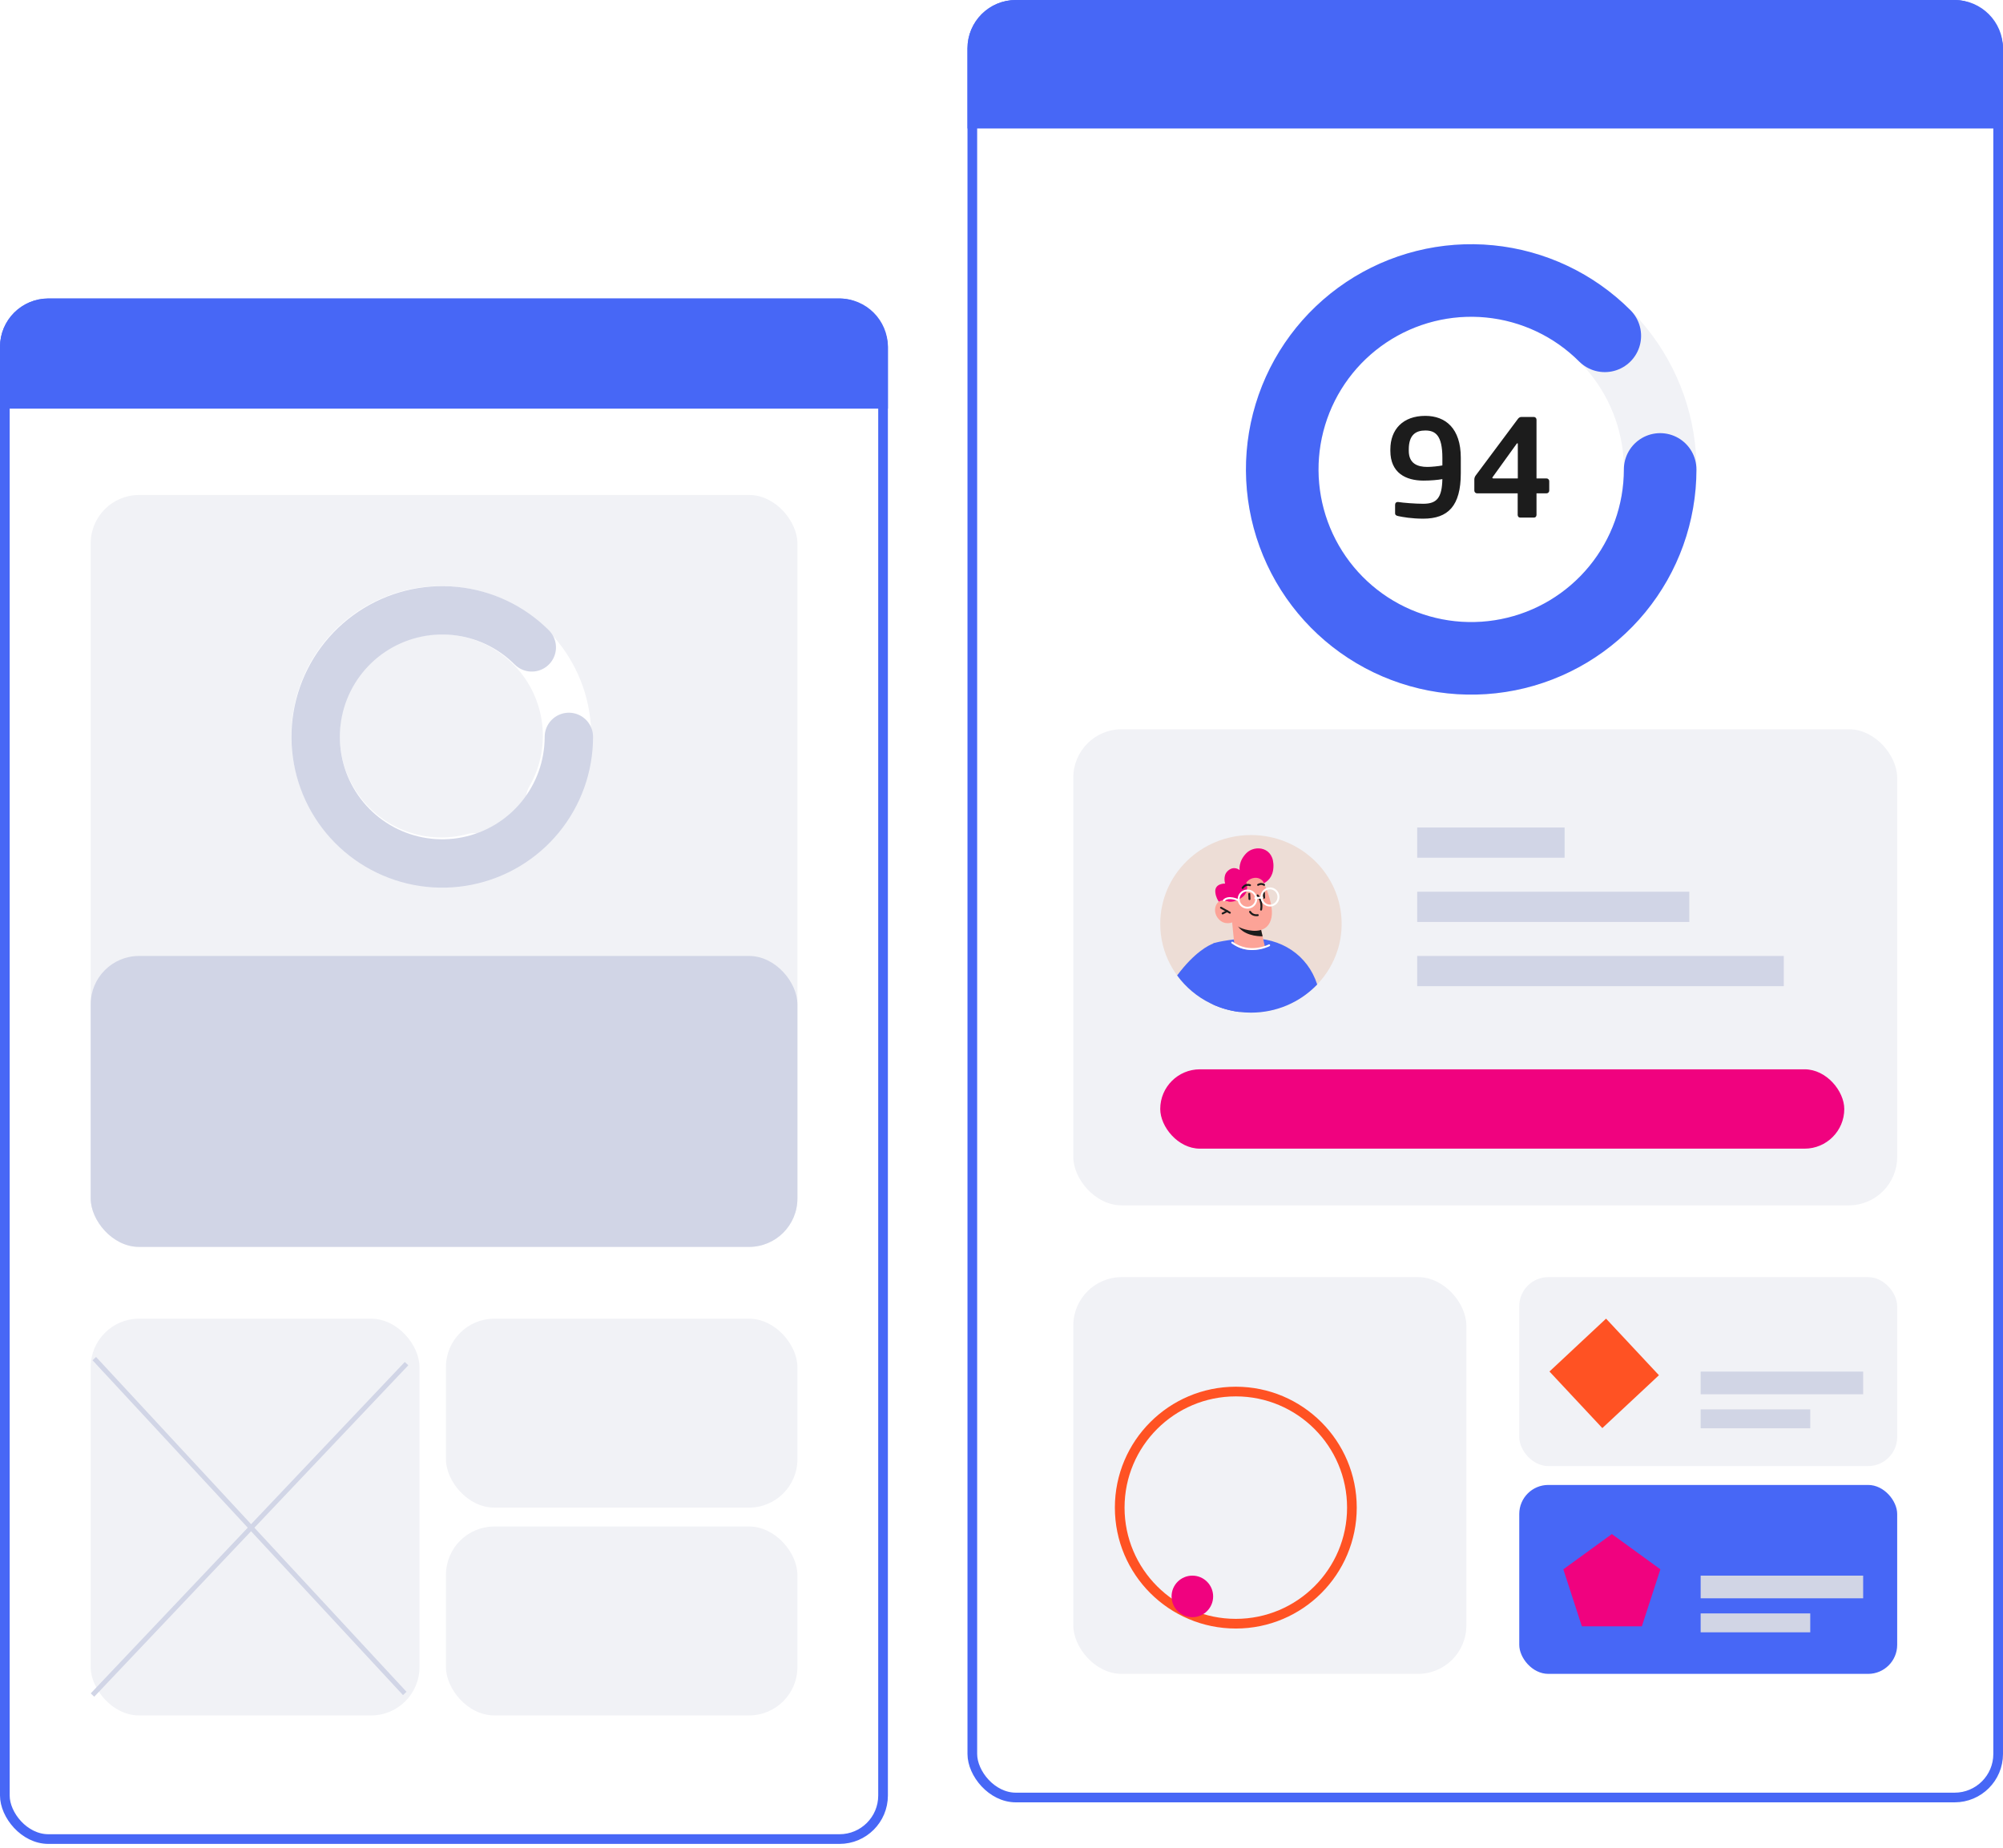 <svg width="414" height="382" viewBox="0 0 414 382" fill="none" xmlns="http://www.w3.org/2000/svg">
<rect x="200.969" y="1" width="212.03" height="370.6" rx="9" fill="white" stroke="#4767F6" stroke-width="2"/>
<path d="M200.469 10C200.469 4.753 204.722 0.5 209.969 0.5H403.999C409.246 0.5 413.499 4.753 413.499 10V26.058H200.469V10Z" fill="#4767F6" stroke="#4767F6"/>
<g filter="url(#filter0_d_2135_2045)">
<rect x="221.84" y="39.838" width="170.287" height="209.343" rx="10" fill="white"/>
</g>
<rect x="221.84" y="150.758" width="170.287" height="98.423" rx="10" fill="#F1F2F6"/>
<rect x="221.844" y="264.023" width="81.238" height="82.019" rx="10" fill="#F1F2F6"/>
<rect x="314.016" y="264.023" width="78.113" height="39.057" rx="6" fill="#F1F2F6"/>
<rect x="314.016" y="306.985" width="78.113" height="39.057" rx="6" fill="#4767F6"/>
<rect x="239.809" y="221.06" width="141.385" height="16.404" rx="8.202" fill="#F0027F"/>
<rect width="16.002" height="16.002" transform="matrix(0.731 -0.683 -0.683 -0.731 331.188 295.232)" fill="#FF5223"/>
<rect x="351.508" y="283.551" width="33.589" height="4.687" fill="#D1D5E5"/>
<rect x="351.508" y="291.362" width="22.653" height="3.906" fill="#D1D5E5"/>
<rect x="351.508" y="325.732" width="33.589" height="4.687" fill="#D1D5E5"/>
<rect x="351.508" y="333.543" width="22.653" height="3.906" fill="#D1D5E5"/>
<rect x="1" y="62.709" width="181.519" height="317.483" rx="9" fill="white" stroke="#4767F6" stroke-width="2"/>
<path d="M0.5 71.71C0.5 66.463 4.753 62.209 10 62.209H173.519C178.765 62.209 183.019 66.463 183.019 71.71V83.982H0.5V71.71Z" fill="#4767F6" stroke="#4767F6"/>
<rect x="18.746" y="102.328" width="146.072" height="155.445" rx="10" fill="#F1F2F6"/>
<rect x="18.746" y="197.626" width="146.072" height="60.147" rx="10" fill="#D1D5E6"/>
<circle cx="255.43" cy="311.672" r="23.996" stroke="#FF5223" stroke-width="2"/>
<circle cx="4.296" cy="4.296" r="4.296" transform="matrix(1 0 0 -1 242.152 334.325)" fill="#F0027F"/>
<rect x="292.922" y="171.068" width="30.464" height="6.249" fill="#D1D5E6"/>
<rect x="292.922" y="197.626" width="75.77" height="6.249" fill="#D1D5E6"/>
<rect x="292.922" y="184.347" width="56.242" height="6.249" fill="#D1D5E6"/>
<path d="M314.202 134.771C305.474 137.11 296.205 136.35 287.975 132.621C279.744 128.892 273.061 122.424 269.065 114.32C265.068 106.216 264.006 96.977 266.057 88.177C268.109 79.377 273.149 71.561 280.318 66.06C287.486 60.559 296.341 57.714 305.372 58.01C314.403 58.306 323.052 61.724 329.846 67.681C336.639 73.639 341.157 81.768 342.629 90.683C344.101 99.599 342.436 108.749 337.918 116.574" stroke="#F1F2F6" stroke-width="15" stroke-linecap="round"/>
<path d="M343.137 97.044C343.137 106.08 340.004 114.836 334.271 121.821C328.539 128.806 320.562 133.587 311.7 135.35C302.837 137.113 293.638 135.748 285.669 131.489C277.7 127.229 271.454 120.338 267.996 111.99C264.539 103.642 264.082 94.353 266.705 85.706C269.328 77.059 274.868 69.589 282.381 64.569C289.894 59.549 298.916 57.289 307.908 58.175C316.901 59.061 325.308 63.037 331.697 69.427" stroke="#4767F6" stroke-width="15" stroke-linecap="round"/>
<path d="M97.936 177.245C92.126 178.802 85.956 178.296 80.478 175.814C75 173.332 70.551 169.027 67.891 163.632C65.231 158.238 64.523 152.088 65.889 146.231C67.255 140.373 70.609 135.171 75.381 131.509C80.153 127.848 86.046 125.954 92.058 126.151C98.069 126.348 103.826 128.623 108.348 132.588C112.87 136.554 115.877 141.965 116.857 147.899C117.837 153.833 116.729 159.924 113.721 165.133" stroke="white" stroke-width="10" stroke-linecap="round"/>
<path d="M117.578 152.339C117.578 158.393 115.479 164.26 111.638 168.94C107.798 173.62 102.453 176.823 96.515 178.004C90.578 179.186 84.414 178.271 79.075 175.417C73.735 172.564 69.551 167.947 67.234 162.353C64.917 156.76 64.612 150.537 66.369 144.743C68.126 138.95 71.838 133.945 76.872 130.582C81.906 127.218 87.95 125.704 93.975 126.297C100 126.891 105.633 129.555 109.914 133.836" stroke="#D1D5E6" stroke-width="10" stroke-linecap="round"/>
<path d="M301.932 97.844C301.932 104.592 299.3 107.224 294.176 107.224C291.74 107.224 289.92 106.888 288.996 106.692C288.604 106.608 288.352 106.468 288.352 106.104V104.368C288.352 103.976 288.576 103.78 288.884 103.78C288.912 103.78 288.968 103.78 288.996 103.78C290.06 103.948 292.496 104.144 294.176 104.144C297.004 104.144 298.04 102.884 298.124 99.048C297.228 99.216 295.744 99.356 294.232 99.356C290.592 99.356 287.372 97.788 287.372 93.196V92.916C287.372 88.772 289.976 85.972 294.596 85.972C298.768 85.972 301.932 88.548 301.932 94.624V97.844ZM298.124 96.22V94.624C298.124 89.948 296.64 88.996 294.596 88.996C292.692 88.996 291.18 89.836 291.18 92.916V93.196C291.18 95.828 292.972 96.528 295.016 96.528C295.828 96.528 297.284 96.388 298.124 96.22ZM320.213 101.428C320.213 101.736 319.961 101.988 319.653 101.988H317.581V106.44C317.581 106.748 317.385 107 317.077 107H314.193C313.885 107 313.689 106.748 313.689 106.44V101.988H305.289C304.981 101.988 304.729 101.736 304.729 101.428V99.16C304.729 98.852 304.813 98.544 305.037 98.264L313.661 86.7C313.857 86.42 314.081 86.196 314.473 86.196H317.021C317.329 86.196 317.581 86.448 317.581 86.756V98.908H319.653C319.961 98.908 320.213 99.16 320.213 99.468V101.428ZM313.717 98.908V91.796C313.717 91.684 313.689 91.628 313.633 91.628C313.577 91.628 313.493 91.712 313.437 91.796L308.537 98.6C308.481 98.656 308.453 98.74 308.453 98.768C308.453 98.852 308.537 98.908 308.677 98.908H313.717Z" fill="#1C1C1C"/>
<rect x="18.746" y="272.615" width="67.959" height="82.019" rx="10" fill="#F1F2F6"/>
<rect x="92.172" y="272.615" width="72.645" height="39.057" rx="10" fill="#F1F2F6"/>
<rect x="92.172" y="315.577" width="72.645" height="39.057" rx="10" fill="#F1F2F6"/>
<line x1="19.492" y1="280.868" x2="83.657" y2="350.088" stroke="#D1D5E6"/>
<line x1="84.031" y1="281.903" x2="19.115" y2="350.42" stroke="#D1D5E6"/>
<path d="M333.155 317.14L343.184 324.426L339.353 336.216H326.956L323.125 324.426L333.155 317.14Z" fill="#F0027F"/>
<g clip-path="url(#clip0_2135_2045)">
<path d="M277.303 190.987C277.303 192.904 277.005 194.755 276.446 196.491C275.594 199.145 274.146 201.539 272.252 203.52C272.212 203.567 272.172 203.61 272.128 203.654C272.071 203.713 272.011 203.772 271.955 203.827C268.553 207.229 263.808 209.343 258.556 209.343C257.743 209.343 256.935 209.292 256.151 209.198C256.143 209.194 256.139 209.194 256.131 209.194C254.201 208.946 252.359 208.414 250.658 207.638C250.517 207.575 250.376 207.509 250.236 207.442C247.465 206.099 245.085 204.099 243.303 201.653C243.15 201.441 242.997 201.228 242.853 201.008C242.491 200.472 242.161 199.917 241.863 199.346C240.549 196.838 239.809 193.999 239.809 190.987C239.809 180.848 248.201 172.63 258.556 172.63C268.911 172.63 277.303 180.848 277.303 190.987Z" fill="#EDDDD6"/>
<path d="M272.25 203.52C272.21 203.567 272.17 203.61 272.126 203.654C272.07 203.713 272.009 203.772 271.953 203.827C268.551 207.229 263.806 209.343 258.554 209.343C257.742 209.343 256.933 209.292 256.149 209.198C256.141 209.194 256.137 209.194 256.129 209.194C254.199 208.946 252.357 208.414 250.656 207.638C250.817 200.988 250.749 195.168 250.749 195.058C250.813 194.92 253.958 194.129 258.144 193.995C264.731 193.79 270.296 197.429 272.25 203.52Z" fill="#4767F6"/>
<path d="M256.153 209.198C256.153 209.198 256.141 209.194 256.133 209.194C254.202 208.946 252.361 208.414 250.66 207.638C250.519 207.575 250.378 207.509 250.237 207.442C247.467 206.099 245.086 204.099 243.305 201.653C246.916 196.806 249.867 195.393 250.752 195.058C250.933 194.987 251.026 194.964 251.026 194.964L256.153 209.198Z" fill="#4767F6"/>
<path d="M258.629 183.206C258.629 183.206 262.956 183.407 263.201 179.344C263.462 175.016 259.373 174.603 257.635 176.351C255.898 178.099 256.22 179.879 256.22 179.879C256.22 179.879 255.01 178.812 253.691 180.123C252.721 181.088 253.22 182.659 253.22 182.659C253.22 182.659 250.988 182.576 251.197 184.482C251.407 186.392 252.798 187.36 252.798 187.36L258.625 183.202L258.629 183.206Z" fill="#F0027F"/>
<path d="M254.672 190.688L255.122 195.192C255.122 195.192 256.079 196.409 258.794 196.365C260.812 196.334 261.472 195.822 261.472 195.822L260.965 193.57L260.467 191.373L255.504 190.79L254.672 190.691V190.688Z" fill="#FCA397"/>
<path d="M255.504 190.786C255.528 190.908 255.588 191.05 255.681 191.207C256.935 193.357 259.799 193.574 260.965 193.566L260.466 191.369L255.504 190.786Z" fill="#1C1C1C"/>
<path d="M260.465 181.005C260.465 181.005 263.445 186.419 262.805 189.648C262.166 192.877 259.19 192.617 257.381 192.148C255.571 191.68 254.67 190.691 254.67 190.691C254.67 190.691 253.074 191.369 251.851 189.963C250.629 188.557 251.16 186.785 252.065 186.317C252.969 185.848 254.14 186.419 254.14 186.419L253.13 184.856C253.13 184.856 256.11 176.264 260.469 181.001L260.465 181.005Z" fill="#FCA397"/>
<path d="M254.194 188.884C254.162 188.884 254.126 188.876 254.094 188.857L252.268 187.821C252.172 187.766 252.139 187.648 252.196 187.553C252.252 187.459 252.373 187.427 252.469 187.482L254.295 188.518C254.391 188.573 254.423 188.691 254.367 188.786C254.331 188.849 254.263 188.884 254.194 188.884Z" fill="#1C1C1C"/>
<path d="M252.704 189.042C252.632 189.042 252.563 189.002 252.527 188.935C252.475 188.841 252.515 188.719 252.611 188.672L253.54 188.195C253.637 188.144 253.761 188.183 253.81 188.278C253.862 188.372 253.822 188.494 253.725 188.542L252.796 189.018C252.768 189.034 252.736 189.042 252.704 189.042Z" fill="#1C1C1C"/>
<path d="M261.273 183.128C261.233 183.128 261.197 183.116 261.16 183.092C260.646 182.753 260.175 183.076 260.155 183.092C260.067 183.155 259.938 183.135 259.874 183.049C259.809 182.962 259.829 182.84 259.918 182.773C259.946 182.753 260.634 182.273 261.386 182.769C261.478 182.828 261.502 182.95 261.442 183.041C261.402 183.096 261.341 183.128 261.277 183.128H261.273Z" fill="#1C1C1C"/>
<path d="M260.656 188.254C260.656 188.254 260.632 188.254 260.616 188.254C260.507 188.234 260.435 188.128 260.455 188.022C260.789 186.341 259.792 185.246 259.783 185.238C259.707 185.159 259.715 185.033 259.796 184.958C259.876 184.884 260.005 184.892 260.081 184.97C260.129 185.021 261.223 186.222 260.853 188.097C260.833 188.191 260.749 188.254 260.656 188.254Z" fill="#1C1C1C"/>
<path d="M261.277 185.785C261.168 185.785 261.08 185.703 261.076 185.596L261.027 184.521C261.023 184.411 261.108 184.321 261.221 184.317C261.333 184.313 261.426 184.395 261.43 184.506L261.478 185.581C261.482 185.691 261.397 185.781 261.285 185.785C261.285 185.785 261.281 185.785 261.277 185.785Z" fill="#1C1C1C"/>
<path d="M258.257 186.069C258.149 186.069 258.06 185.986 258.056 185.88L258.008 184.805C258.004 184.695 258.088 184.604 258.201 184.6C258.314 184.592 258.406 184.679 258.41 184.789L258.458 185.864C258.462 185.974 258.378 186.065 258.265 186.069C258.265 186.069 258.261 186.069 258.257 186.069Z" fill="#1C1C1C"/>
<path d="M261.077 182.23C261.077 182.23 260.486 181.371 259.34 181.474C258.189 181.576 257.602 182.431 257.602 182.431C257.602 182.431 258.294 184.273 256.834 185.427C255.375 186.581 254.14 186.415 254.14 186.415L252.97 186.128L251.977 184.588L254.904 180.82L258.921 178.225L261.274 179.938L261.077 182.226V182.23Z" fill="#F0027F"/>
<path d="M259.704 189.408C259.31 189.408 258.622 189.298 258.2 188.601C258.143 188.506 258.176 188.388 258.268 188.329C258.365 188.274 258.485 188.305 258.546 188.396C259.008 189.156 259.897 189.002 259.933 188.994C260.041 188.975 260.146 189.046 260.166 189.152C260.186 189.258 260.118 189.361 260.009 189.384C259.993 189.384 259.877 189.408 259.704 189.408Z" fill="#1C1C1C"/>
<path d="M262.49 187.408C261.408 187.408 260.531 186.522 260.531 185.431C260.531 184.34 261.412 183.454 262.49 183.454C263.567 183.454 264.448 184.34 264.448 185.431C264.448 186.522 263.567 187.408 262.49 187.408ZM262.49 183.848C261.629 183.848 260.933 184.557 260.933 185.431C260.933 186.305 261.633 187.014 262.49 187.014C263.346 187.014 264.046 186.305 264.046 185.431C264.046 184.557 263.346 183.848 262.49 183.848Z" fill="white"/>
<path d="M257.831 187.849C256.717 187.849 255.812 186.963 255.812 185.872C255.812 184.781 256.717 183.895 257.831 183.895C258.945 183.895 259.85 184.781 259.85 185.872C259.85 186.963 258.945 187.849 257.831 187.849ZM257.831 184.289C256.938 184.289 256.215 184.998 256.215 185.872C256.215 186.746 256.938 187.455 257.831 187.455C258.724 187.455 259.448 186.746 259.448 185.872C259.448 184.998 258.724 184.289 257.831 184.289Z" fill="white"/>
<path d="M259.456 185.864C259.351 185.864 259.263 185.785 259.254 185.683C259.246 185.577 259.327 185.478 259.439 185.47L260.863 185.356C260.976 185.348 261.072 185.427 261.08 185.537C261.088 185.644 261.008 185.742 260.895 185.75L259.472 185.864C259.472 185.864 259.46 185.864 259.456 185.864Z" fill="white"/>
<path d="M252.965 186.329C252.917 186.329 252.865 186.309 252.829 186.274C252.748 186.199 252.744 186.073 252.821 185.994C253.902 184.868 256.013 185.907 256.106 185.955C256.206 186.006 256.243 186.124 256.194 186.219C256.146 186.317 256.021 186.352 255.925 186.305C255.905 186.297 253.991 185.356 253.118 186.266C253.078 186.305 253.026 186.329 252.973 186.329H252.965Z" fill="white"/>
<path d="M258.845 196.405C257.546 196.405 256.038 196.082 254.57 195.027C254.482 194.964 254.462 194.838 254.526 194.751C254.59 194.664 254.719 194.645 254.807 194.708C258.358 197.263 262.191 195.271 262.227 195.251C262.323 195.2 262.448 195.235 262.5 195.33C262.552 195.424 262.516 195.546 262.42 195.598C262.396 195.609 260.876 196.401 258.841 196.401L258.845 196.405Z" fill="white"/>
<path d="M256.835 183.765C256.798 183.765 256.762 183.758 256.726 183.734C256.634 183.675 256.605 183.557 256.662 183.462C257.213 182.604 258.069 182.667 258.443 182.824C258.544 182.868 258.592 182.982 258.552 183.08C258.508 183.183 258.391 183.226 258.29 183.187C258.254 183.171 257.506 182.887 257.004 183.671C256.963 183.73 256.899 183.762 256.835 183.762V183.765Z" fill="#1C1C1C"/>
</g>
<defs>
<filter id="filter0_d_2135_2045" x="217.84" y="39.838" width="178.285" height="217.343" filterUnits="userSpaceOnUse" color-interpolation-filters="sRGB">
<feFlood flood-opacity="0" result="BackgroundImageFix"/>
<feColorMatrix in="SourceAlpha" type="matrix" values="0 0 0 0 0 0 0 0 0 0 0 0 0 0 0 0 0 0 127 0" result="hardAlpha"/>
<feOffset dy="4"/>
<feGaussianBlur stdDeviation="2"/>
<feComposite in2="hardAlpha" operator="out"/>
<feColorMatrix type="matrix" values="0 0 0 0 0 0 0 0 0 0 0 0 0 0 0 0 0 0 0.25 0"/>
<feBlend mode="normal" in2="BackgroundImageFix" result="effect1_dropShadow_2135_2045"/>
<feBlend mode="normal" in="SourceGraphic" in2="effect1_dropShadow_2135_2045" result="shape"/>
</filter>
<clipPath id="clip0_2135_2045">
<rect width="37.494" height="36.713" fill="white" transform="translate(239.809 172.63)"/>
</clipPath>
</defs>
</svg>
